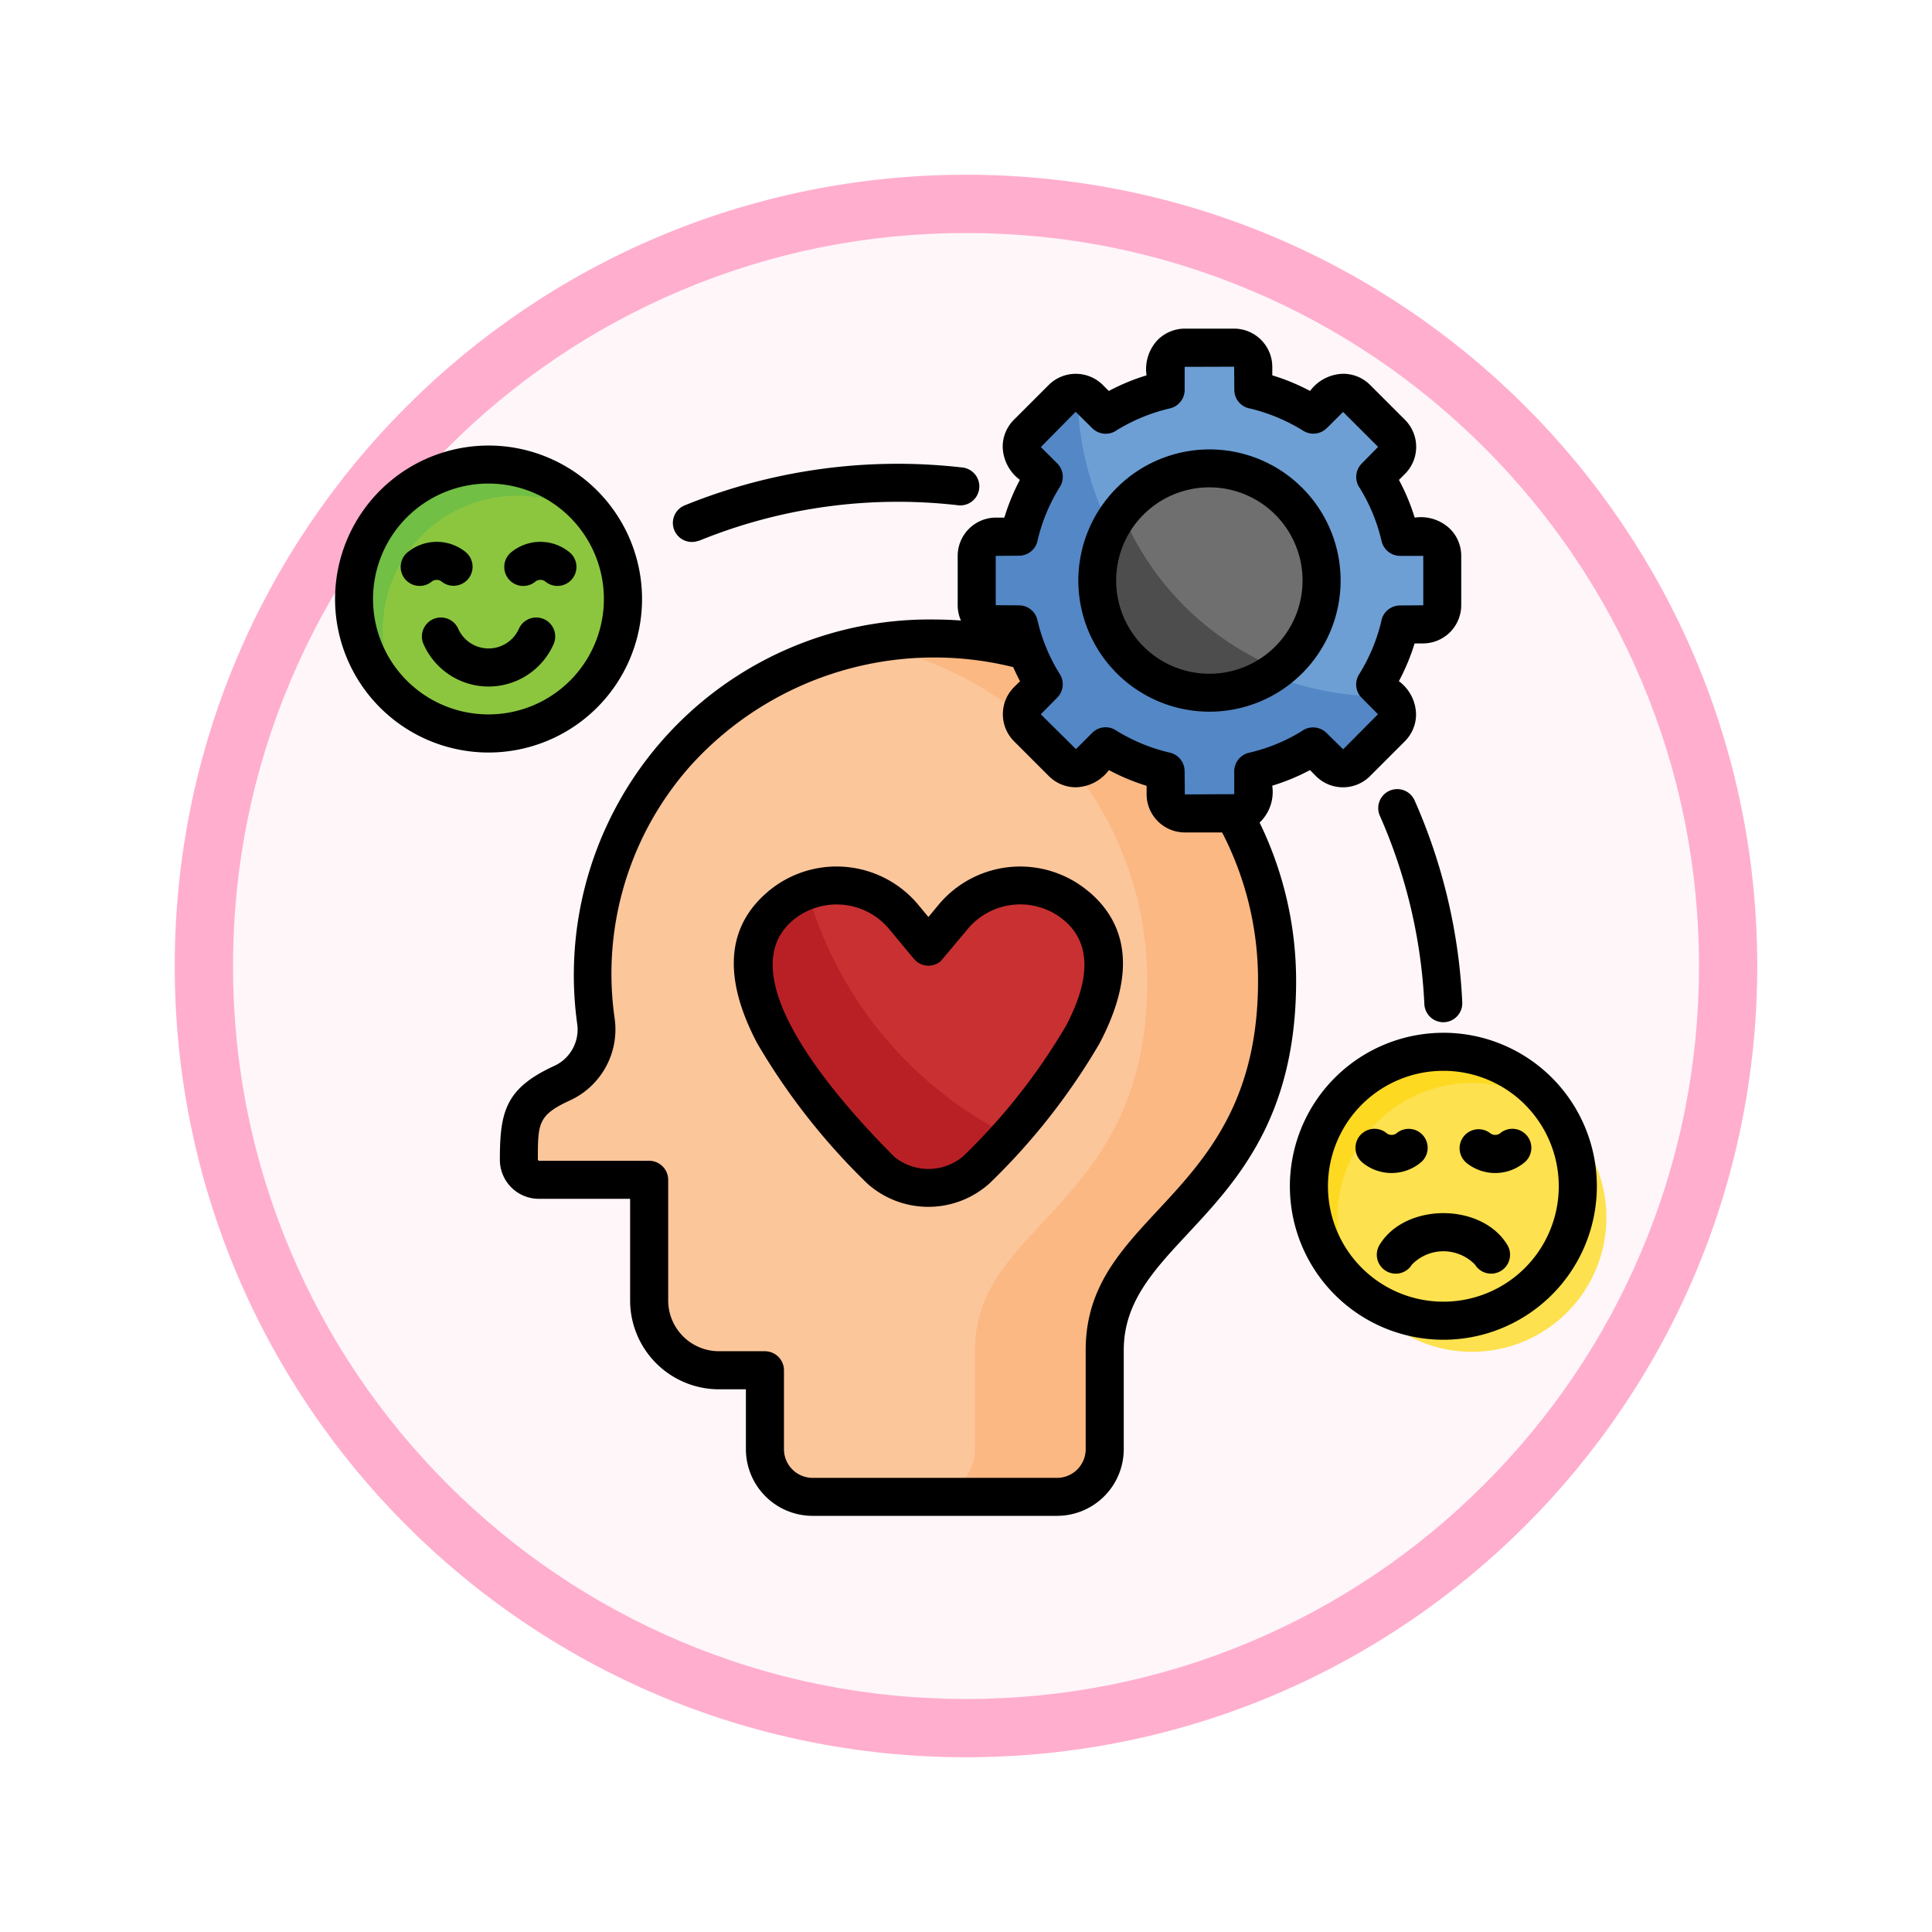<svg xmlns="http://www.w3.org/2000/svg" xmlns:xlink="http://www.w3.org/1999/xlink" width="99.504" height="99.504" viewBox="0 0 99.504 99.504">
  <defs>
    <filter id="Path_982547" x="0" y="0" width="99.504" height="99.504" filterUnits="userSpaceOnUse">
      <feOffset dy="3" input="SourceAlpha"/>
      <feGaussianBlur stdDeviation="3" result="blur"/>
      <feFlood flood-opacity="0.161"/>
      <feComposite operator="in" in2="blur"/>
      <feComposite in="SourceGraphic"/>
    </filter>
  </defs>
  <g id="Group_1152436" data-name="Group 1152436" transform="translate(-1034.496 -1778)">
    <g id="Group_1146973" data-name="Group 1146973" transform="translate(1043.496 1784)">
      <g id="Group_1146954" data-name="Group 1146954">
        <g transform="matrix(1, 0, 0, 1, -9, -6)" filter="url(#Path_982547)">
          <g id="Path_982547-2" data-name="Path 982547" transform="translate(9 6)" fill="#fff6f9">
            <path d="M 40.752 80.004 C 35.452 80.004 30.312 78.967 25.474 76.92 C 20.8 74.943 16.602 72.113 12.997 68.507 C 9.391 64.902 6.561 60.704 4.584 56.03 C 2.538 51.192 1.5 46.052 1.5 40.752 C 1.5 35.452 2.538 30.312 4.584 25.474 C 6.561 20.8 9.391 16.602 12.997 12.997 C 16.602 9.391 20.8 6.561 25.474 4.584 C 30.312 2.538 35.452 1.5 40.752 1.5 C 46.052 1.5 51.192 2.538 56.03 4.584 C 60.704 6.561 64.902 9.391 68.507 12.997 C 72.113 16.602 74.943 20.8 76.92 25.474 C 78.967 30.312 80.004 35.452 80.004 40.752 C 80.004 46.052 78.967 51.192 76.92 56.03 C 74.943 60.704 72.113 64.902 68.507 68.507 C 64.902 72.113 60.704 74.943 56.03 76.92 C 51.192 78.967 46.052 80.004 40.752 80.004 Z" stroke="none"/>
            <path d="M 40.752 3 C 35.654 3 30.711 3.998 26.058 5.966 C 21.563 7.867 17.525 10.589 14.057 14.057 C 10.589 17.525 7.867 21.563 5.966 26.058 C 3.998 30.711 3 35.654 3 40.752 C 3 45.85 3.998 50.794 5.966 55.446 C 7.867 59.941 10.589 63.979 14.057 67.447 C 17.525 70.915 21.563 73.637 26.058 75.539 C 30.711 77.506 35.654 78.504 40.752 78.504 C 45.85 78.504 50.794 77.506 55.446 75.539 C 59.941 73.637 63.979 70.915 67.447 67.447 C 70.915 63.979 73.637 59.941 75.539 55.446 C 77.506 50.794 78.504 45.85 78.504 40.752 C 78.504 35.654 77.506 30.711 75.539 26.058 C 73.637 21.563 70.915 17.525 67.447 14.057 C 63.979 10.589 59.941 7.867 55.446 5.966 C 50.794 3.998 45.85 3 40.752 3 M 40.752 -7.62939453125e-06 C 63.259 -7.62939453125e-06 81.504 18.245 81.504 40.752 C 81.504 63.259 63.259 81.504 40.752 81.504 C 18.245 81.504 -7.62939453125e-06 63.259 -7.62939453125e-06 40.752 C -7.62939453125e-06 18.245 18.245 -7.62939453125e-06 40.752 -7.62939453125e-06 Z" stroke="none" fill="#ffaece"/>
          </g>
        </g>
      </g>
    </g>
    <g id="emotional" transform="translate(1027.223 1757.815)">
      <g id="Group_1152435" data-name="Group 1152435" transform="translate(25.51 38.09)">
        <path id="Path_983941" data-name="Path 983941" d="M113.516,151.09a17.629,17.629,0,0,1,17.628,17.632c0,11.653-8.877,12.419-8.877,19.022v5.1a2.458,2.458,0,0,1-2.454,2.454H107.221a2.458,2.458,0,0,1-2.454-2.454v-4.066H102.4a3.6,3.6,0,0,1-3.593-3.593v-6.217H93.114a1.026,1.026,0,0,1-1.024-1.024c0-2.136.115-2.978,2.207-3.947a3.042,3.042,0,0,0,1.759-3.216A17.329,17.329,0,0,1,113.516,151.09Z" transform="translate(-83.608 -136.106)" fill="#fcc69b" fill-rule="evenodd"/>
        <path id="Path_983942" data-name="Path 983942" d="M389.555,303.05a6.925,6.925,0,1,1-6.925,6.925A6.925,6.925,0,0,1,389.555,303.05Z" transform="translate(-333.455 -266.783)" fill="#fdda21" fill-rule="evenodd"/>
        <path id="Path_983943" data-name="Path 983943" d="M404.413,316.027a6.923,6.923,0,1,1-4.3-1.5A6.89,6.89,0,0,1,404.413,316.027Z" transform="translate(-342.536 -276.655)" fill="#fde14e" fill-rule="evenodd"/>
        <path id="Path_983944" data-name="Path 983944" d="M38.455,87.11a6.926,6.926,0,1,1-6.925,6.925A6.925,6.925,0,0,1,38.455,87.11Z" transform="translate(-31.53 -81.087)" fill="#71bf44" fill-rule="evenodd"/>
        <path id="Path_983945" data-name="Path 983945" d="M53.3,100.1a6.926,6.926,0,0,1-10.077,9.25A6.927,6.927,0,0,1,53.3,100.1Z" transform="translate(-40.602 -90.977)" fill="#8cc63f" fill-rule="evenodd"/>
        <path id="Path_983946" data-name="Path 983946" d="M223.49,151.09a17.629,17.629,0,0,1,17.628,17.632c0,11.653-8.877,12.419-8.877,19.022v5.1a2.459,2.459,0,0,1-2.458,2.454h-6.471a2.458,2.458,0,0,0,2.454-2.454v-5.1c0-6.6,8.877-7.369,8.877-19.022a17.63,17.63,0,0,0-14.423-17.338A18.383,18.383,0,0,1,223.49,151.09Z" transform="translate(-193.792 -136.106)" fill="#fbb883" fill-rule="evenodd"/>
        <path id="Path_983947" data-name="Path 983947" d="M271.146,44.11h2.541a.991.991,0,0,1,.989.989v1.188a9.924,9.924,0,0,1,3.086,1.279l.842-.838a.99.99,0,0,1,1.4,0l1.794,1.794a.99.99,0,0,1,0,1.4l-.838.842a10.029,10.029,0,0,1,1.279,3.086h1.188a.991.991,0,0,1,.989.989v2.541a.991.991,0,0,1-.989.989h-1.188a9.968,9.968,0,0,1-1.279,3.088l.838.838a.99.99,0,0,1,0,1.4L280,65.487a.99.99,0,0,1-1.4,0l-.842-.842a10.055,10.055,0,0,1-3.086,1.283v1.184a.991.991,0,0,1-.989.989h-2.541a.991.991,0,0,1-.989-.989V65.929a9.961,9.961,0,0,1-3.086-1.283l-.842.842a.99.99,0,0,1-1.4,0l-1.794-1.8a.99.99,0,0,1,0-1.4l.838-.838a10.016,10.016,0,0,1-1.279-3.088h-1.188a.991.991,0,0,1-.989-.989V54.836a.991.991,0,0,1,.989-.989H262.6a10,10,0,0,1,1.279-3.086l-.838-.842a.99.99,0,0,1,0-1.4l1.794-1.794a.99.99,0,0,1,1.4,0l.842.838a9.944,9.944,0,0,1,3.086-1.279V45.1a.991.991,0,0,1,.989-.989Z" transform="translate(-228.361 -44.11)" fill="#5387c6" fill-rule="evenodd"/>
        <path id="Path_983948" data-name="Path 983948" d="M303.075,44.11h2.541a.991.991,0,0,1,.989.989v1.188a9.925,9.925,0,0,1,3.086,1.279l.842-.838a.99.99,0,0,1,1.4,0l1.794,1.794a.99.99,0,0,1,0,1.4l-.838.842a10.029,10.029,0,0,1,1.279,3.086h1.188a.991.991,0,0,1,.989.989v2.541a.991.991,0,0,1-.989.989h-1.188a9.968,9.968,0,0,1-1.279,3.088l.619.619h-.21A15.746,15.746,0,0,1,297.55,46.442a.976.976,0,0,1,.612.286l.842.838a9.945,9.945,0,0,1,3.086-1.279V45.1a.987.987,0,0,1,.986-.989Z" transform="translate(-260.291 -44.11)" fill="#6d9fd5" fill-rule="evenodd"/>
        <path id="Path_983949" data-name="Path 983949" d="M310.623,88.53A5.775,5.775,0,1,1,304.85,94.3,5.773,5.773,0,0,1,310.623,88.53Z" transform="translate(-266.569 -82.309)" fill="#4d4d4e" fill-rule="evenodd"/>
        <path id="Path_983950" data-name="Path 983950" d="M318.165,88.53a5.775,5.775,0,0,1,3.558,10.322,14.9,14.9,0,0,1-8.1-8.111,5.761,5.761,0,0,1,4.545-2.212Z" transform="translate(-274.11 -82.308)" fill="#6f6f70" fill-rule="evenodd"/>
        <path id="Path_983951" data-name="Path 983951" d="M187.291,245.022l1.283-1.541a4.49,4.49,0,0,1,6.308-.584c4.058,3.374-1.4,9.834-5.118,13.61a3.734,3.734,0,0,1-4.943,0c-3.724-3.776-9.175-10.236-5.118-13.61a4.49,4.49,0,0,1,6.308.584Z" transform="translate(-157.716 -214.169)" fill="#b92025" fill-rule="evenodd"/>
        <path id="Path_983952" data-name="Path 983952" d="M204.345,245.022l1.283-1.541a4.49,4.49,0,0,1,6.308-.584c3.478,2.894-.036,8.052-3.454,11.848A20.284,20.284,0,0,1,198.1,242.131a4.5,4.5,0,0,1,4.967,1.35Z" transform="translate(-174.77 -214.169)" fill="#c83031" fill-rule="evenodd"/>
      </g>
      <path id="Path_983953" data-name="Path 983953" d="M55.09,67.415l.528-.639a5.469,5.469,0,0,1,7.754-.647l.008,0c2.4,2.064,2.036,4.919.52,7.8a33.516,33.516,0,0,1-5.65,7.191l0,0a4.714,4.714,0,0,1-6.3.028h0a33.84,33.84,0,0,1-5.674-7.222c-1.517-2.878-1.885-5.737.528-7.8a1.09,1.09,0,0,1,.147-.123,5.476,5.476,0,0,1,7.607.77Zm2.028.611-1.4,1.668a.98.98,0,0,1-1.378-.127l-1.279-1.541a3.52,3.52,0,0,0-4.934-.457c-3.625,3.013,3.045,10.024,5.213,12.2a2.778,2.778,0,0,0,3.534-.028,31.43,31.43,0,0,0,5.3-6.722c1.1-2.084,1.445-4.09-.056-5.4a.68.68,0,0,1-.119-.1,3.524,3.524,0,0,0-4.876.5ZM69.565,43.331a6.754,6.754,0,1,1-6.754,6.754A6.757,6.757,0,0,1,69.565,43.331Zm3.391,3.363a4.8,4.8,0,1,0,0,6.782,4.8,4.8,0,0,0,0-6.782ZM68.3,37.11h2.536A1.974,1.974,0,0,1,72.8,39.079v.437a10.767,10.767,0,0,1,1.945.805,2.182,2.182,0,0,1,1.7-.885,1.962,1.962,0,0,1,1.394.576l1.794,1.794a1.97,1.97,0,0,1,0,2.787l-.31.31a10.62,10.62,0,0,1,.81,1.941,2.172,2.172,0,0,1,1.822.58h0a1.961,1.961,0,0,1,.576,1.389v2.541a1.971,1.971,0,0,1-1.969,1.969h-.433a10.784,10.784,0,0,1-.81,1.945,2.17,2.17,0,0,1,.885,1.7,1.962,1.962,0,0,1-.576,1.394l-1.794,1.794a1.97,1.97,0,0,1-2.787,0l-.305-.31a10.767,10.767,0,0,1-1.945.805,2.177,2.177,0,0,1-.651,1.9A18.616,18.616,0,0,1,74.027,70.7c0,11.991-8.877,13.073-8.877,19.022v5.1a3.438,3.438,0,0,1-3.434,3.434H49.123a3.438,3.438,0,0,1-3.434-3.434V91.739H44.3a4.581,4.581,0,0,1-4.574-4.574V81.928h-4.7a2.009,2.009,0,0,1-2.008-2c0-2.473.277-3.681,2.779-4.836a2.06,2.06,0,0,0,1.2-2.2,18.314,18.314,0,0,1,18.429-20.8c.444,0,.894.02,1.338.052a1.948,1.948,0,0,1-.167-.79V48.812a1.974,1.974,0,0,1,1.969-1.969H59A10.906,10.906,0,0,1,59.8,44.9a2.19,2.19,0,0,1-.885-1.7,1.962,1.962,0,0,1,.576-1.394l1.794-1.794a1.977,1.977,0,0,1,2.787,0l.31.31a10.6,10.6,0,0,1,1.941-.805,2.186,2.186,0,0,1,.58-1.831A1.989,1.989,0,0,1,68.3,37.11Zm1.917,25.949H68.3a1.972,1.972,0,0,1-1.973-1.969v-.433a10.922,10.922,0,0,1-1.941-.81,2.19,2.19,0,0,1-1.7.885,1.962,1.962,0,0,1-1.394-.576l-1.794-1.794a1.977,1.977,0,0,1,0-2.787l.31-.305c-.127-.238-.242-.48-.353-.727a16.919,16.919,0,0,0-16.627,5.09,16.115,16.115,0,0,0-3.9,12.995,4.026,4.026,0,0,1-2.318,4.24c-1.636.755-1.636,1.184-1.636,3.058l.048.043h5.685a.983.983,0,0,1,.98.98v6.217A2.619,2.619,0,0,0,44.3,89.778h2.37a.983.983,0,0,1,.98.98v4.066A1.478,1.478,0,0,0,49.123,96.3H61.716a1.478,1.478,0,0,0,1.473-1.473v-5.1c0-7.226,8.877-7.743,8.877-19.022A16.5,16.5,0,0,0,70.216,63.059Zm.619-23.988-2.549.008v1.188a.981.981,0,0,1-.762.952A9.249,9.249,0,0,0,64.8,42.336a.984.984,0,0,1-1.275-.1l-.853-.842L60.879,43.21l.842.838,0,0a.977.977,0,0,1,.139,1.212,9.133,9.133,0,0,0-1.14,2.724.982.982,0,0,1-.969.822l-1.195.008v2.541l1.195.008v0a.973.973,0,0,1,.952.758,9.157,9.157,0,0,0,1.116,2.724.984.984,0,0,1-.1,1.275l-.842.853,1.811,1.794.838-.838h0a.97.97,0,0,1,1.212-.134,9.206,9.206,0,0,0,2.724,1.14.982.982,0,0,1,.822.969l.011,1.195,2.545-.011V59.912h0a.982.982,0,0,1,.758-.957,9.048,9.048,0,0,0,2.724-1.116.98.98,0,0,1,1.275.1l.853.838,1.794-1.807-.838-.842a.975.975,0,0,1-.134-1.214,9.16,9.16,0,0,0,1.14-2.724.982.982,0,0,1,.969-.822l1.195-.008,0-2.545-1.191,0a.986.986,0,0,1-.957-.762,9.137,9.137,0,0,0-1.116-2.724.98.98,0,0,1,.1-1.275l.838-.853L76.446,41.4l-.842.842v-.008a.975.975,0,0,1-1.214.134,9.294,9.294,0,0,0-2.72-1.14.976.976,0,0,1-.826-.965ZM29.526,50.124a.978.978,0,1,1-1.255-1.5,2.369,2.369,0,0,1,2.993,0A.98.98,0,0,1,30,50.124.422.422,0,0,0,29.526,50.124Zm-.441,3.235a.977.977,0,1,1,1.79-.786,1.711,1.711,0,0,0,3.121,0,.977.977,0,1,1,1.79.786,3.661,3.661,0,0,1-6.7,0Zm5.78-3.235a.979.979,0,1,1-1.258-1.5,2.369,2.369,0,0,1,2.993,0,.978.978,0,1,1-1.255,1.5.424.424,0,0,0-.48,0Zm-2.43-6.992a7.905,7.905,0,1,1-7.905,7.905,7.909,7.909,0,0,1,7.905-7.905Zm4.2,3.7a5.945,5.945,0,1,0,0,8.405A5.946,5.946,0,0,0,36.64,46.837Zm6.626,1.2a.979.979,0,0,1-.734-1.815A29.147,29.147,0,0,1,56.813,44.26a.979.979,0,1,1-.218,1.945A27.089,27.089,0,0,0,43.266,48.04ZM78.34,62.2a.978.978,0,1,1,1.79-.79,29.008,29.008,0,0,1,2.454,10.4.977.977,0,1,1-1.952.091A27.163,27.163,0,0,0,78.34,62.2Zm4.446,17.862a.978.978,0,0,1,1.255-1.5.424.424,0,0,0,.48,0,.979.979,0,1,1,1.258,1.5A2.358,2.358,0,0,1,82.785,80.064Zm-2.794,5.252A.975.975,0,1,1,78.325,84.3c1.322-2.179,5.256-2.179,6.579,0a.975.975,0,1,1-1.667,1.013A2.265,2.265,0,0,0,79.991,85.316Zm-2.545-5.252a.979.979,0,1,1,1.258-1.5.424.424,0,0,0,.48,0,.978.978,0,1,1,1.255,1.5A2.358,2.358,0,0,1,77.446,80.064Zm4.168-6.686a7.905,7.905,0,1,1-7.909,7.905A7.906,7.906,0,0,1,81.615,73.377Zm4.2,3.7a5.945,5.945,0,1,0,0,8.409A5.949,5.949,0,0,0,85.815,77.078Z" transform="translate(0 0)"/>
    </g>
  </g>
</svg>
